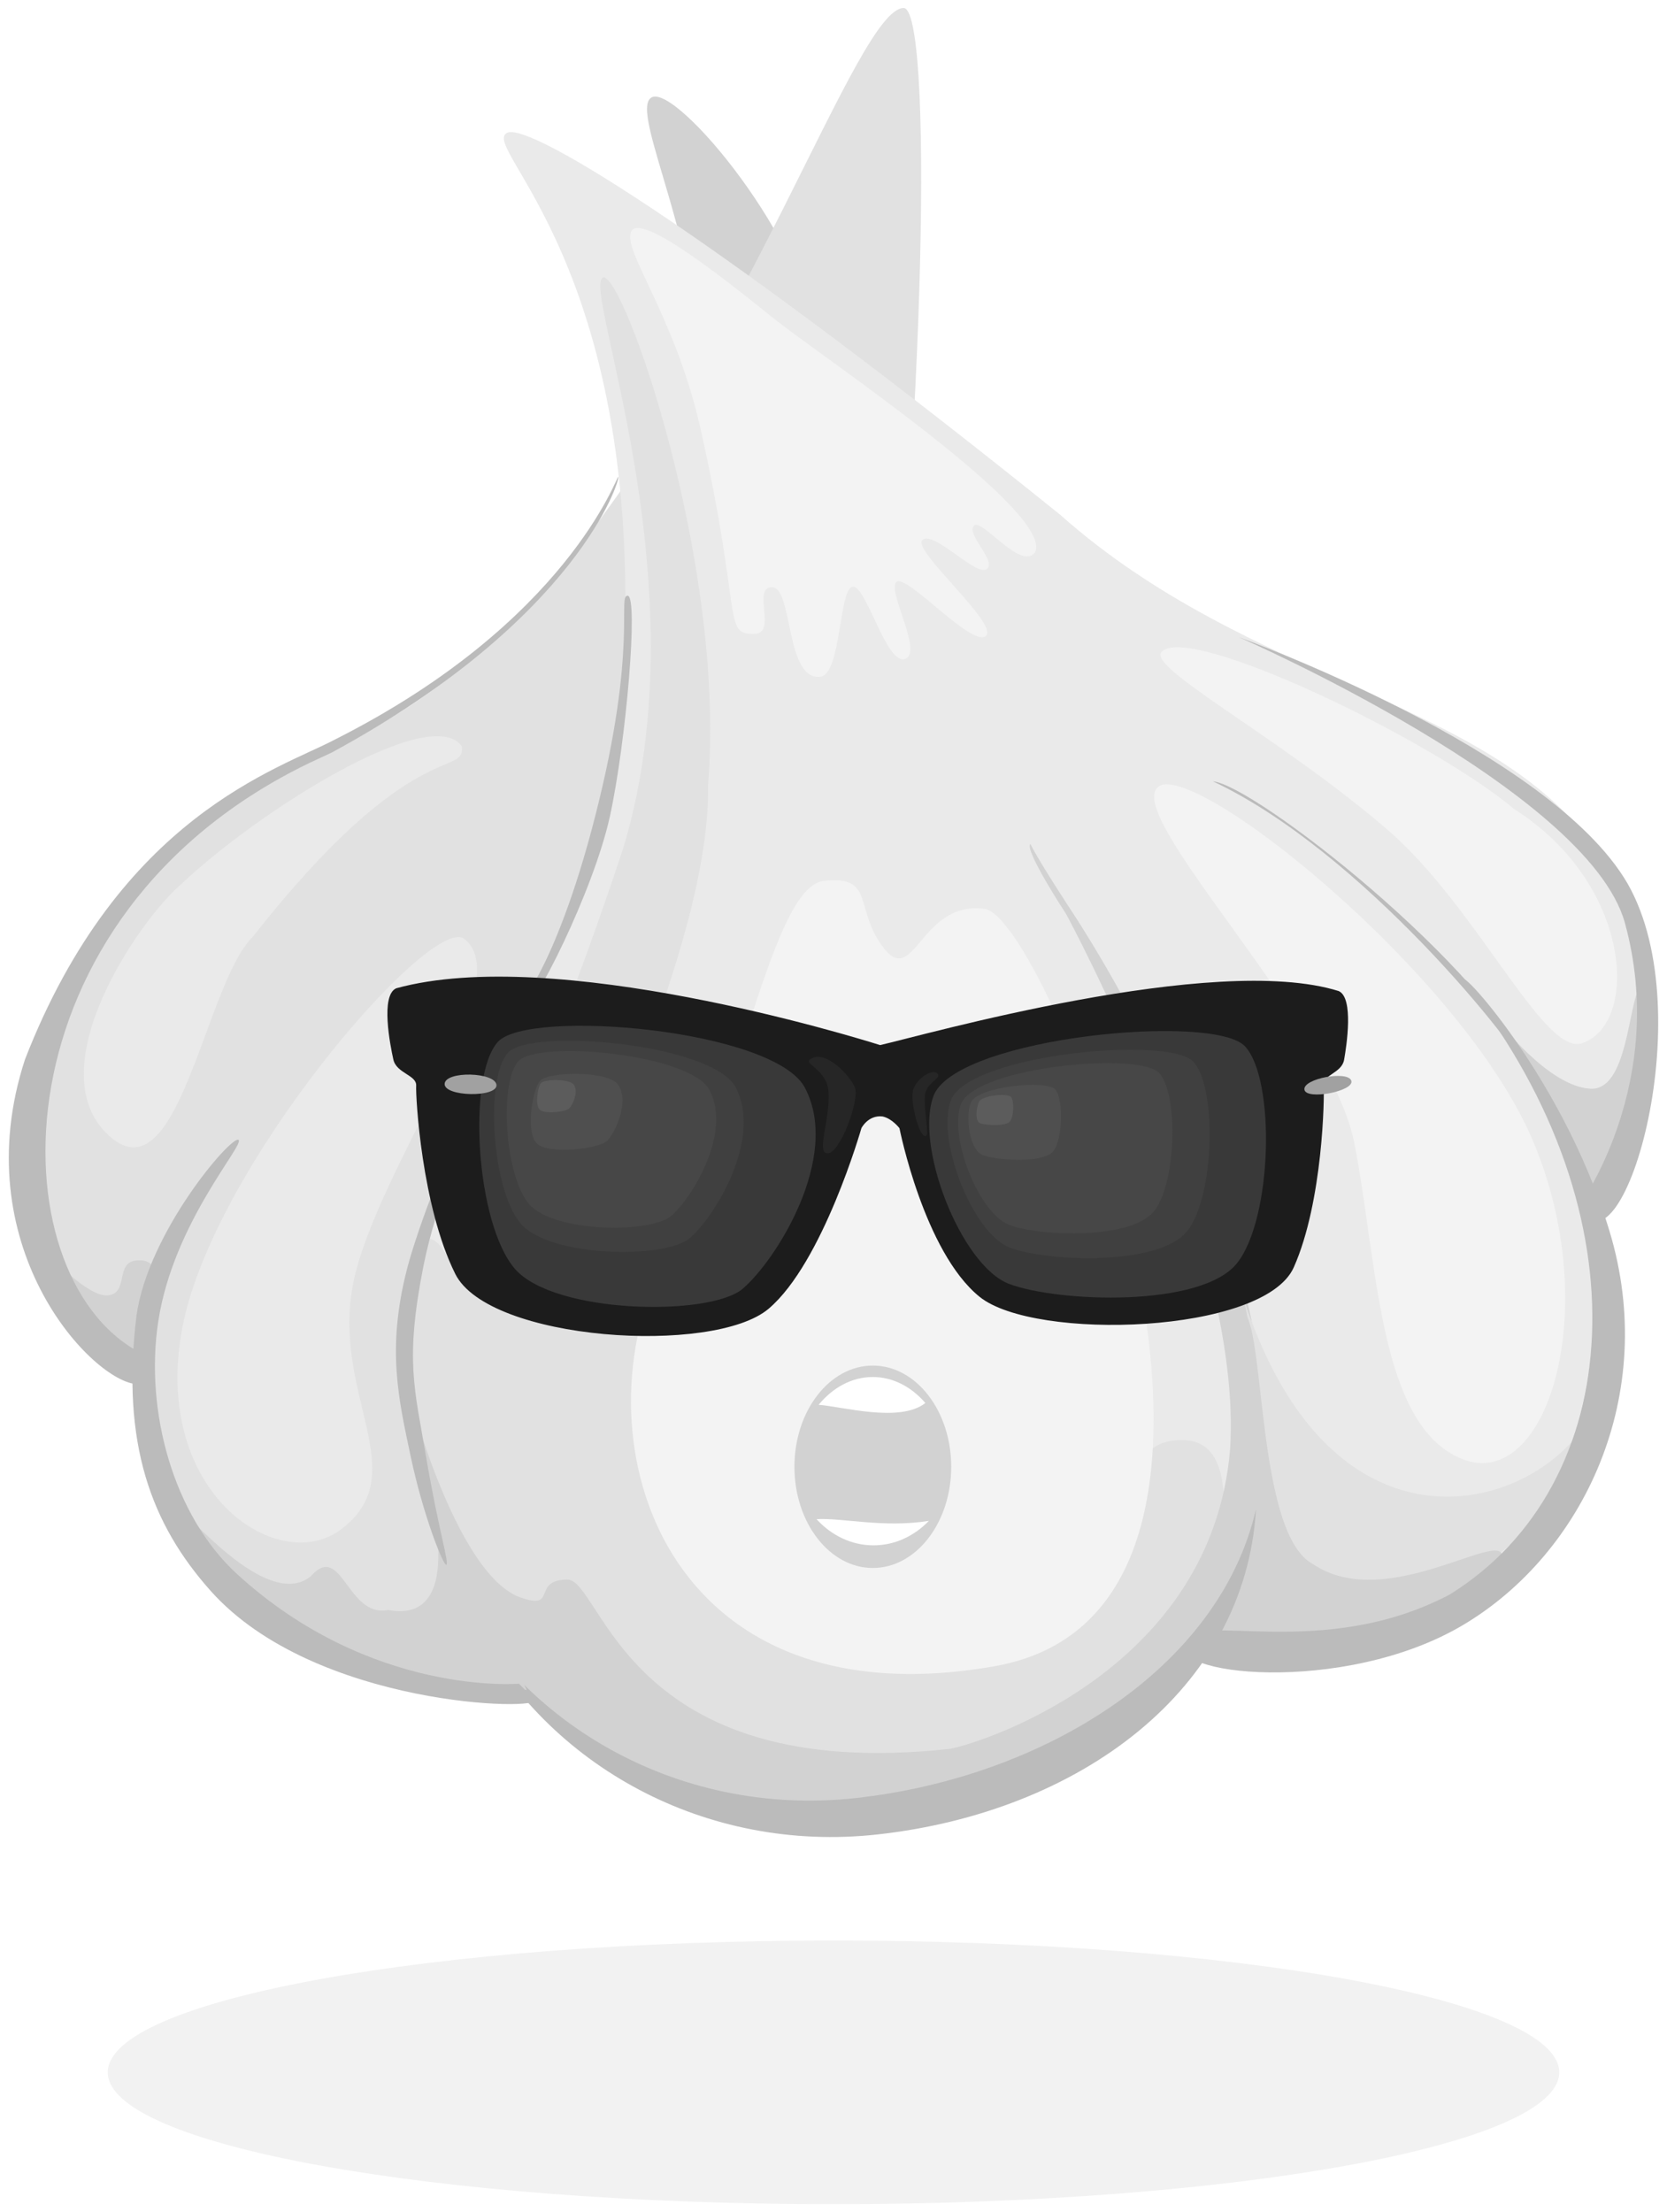 <svg version="1.1" xmlns="http://www.w3.org/2000/svg" xmlns:xlink="http://www.w3.org/1999/xlink" width="104" height="138" viewBox="0 0 104 138">
<defs>
<filter id="Shape-33-fx" filterUnits="userSpaceOnUse">
<feFlood flood-color="#121212" flood-opacity="1.000"/>
<feComposite operator="in" in2="SourceAlpha" />
<feOffset dx="1" dy="1.732"/>
<feGaussianBlur stdDeviation="0.0" result="blur" />
<feComposite operator="out" in="blur" in2="SourceAlpha" result="maskedShadow"/>
<feComposite operator="over" in="maskedShadow" in2="SourceGraphic" result="dropShadow"/>
<feFlood flood-color="#FFFFFF" flood-opacity="0.500"/>
<feComposite operator="out" in2="SourceAlpha"/>
<feOffset dx="1" dy="1.732"/>
<feGaussianBlur stdDeviation="0.0" result="blur" />
<feComposite operator="in" in="blur" in2="SourceAlpha" result="maskedShadow"/>
<feBlend mode="normal" in="maskedShadow" in2="dropShadow" result="innerShadow"/>
</filter>
<filter id="Shape-33-copy-fx" filterUnits="userSpaceOnUse">
<feFlood flood-color="#121212" flood-opacity="1.000"/>
<feComposite operator="in" in2="SourceAlpha" />
<feOffset dx="1" dy="1.732"/>
<feGaussianBlur stdDeviation="0.0" result="blur" />
<feComposite operator="out" in="blur" in2="SourceAlpha" result="maskedShadow"/>
<feComposite operator="over" in="maskedShadow" in2="SourceGraphic" result="dropShadow"/>
<feFlood flood-color="#FFFFFF" flood-opacity="0.500"/>
<feComposite operator="out" in2="SourceAlpha"/>
<feOffset dx="1" dy="1.732"/>
<feGaussianBlur stdDeviation="0.0" result="blur" />
<feComposite operator="in" in="blur" in2="SourceAlpha" result="maskedShadow"/>
<feBlend mode="normal" in="maskedShadow" in2="dropShadow" result="innerShadow"/>
</filter>
</defs>
<g id="icon-404-garlic">
<g id="garlick">
<g id="body">
<path id="Shape-3" d="M43.620,25.110 C44.277,16.126 39.108,6.905 40.658,6.073 C42.208,5.241 50.524,15.214 50.879,21.444 C51.233,27.675 42.964,34.093 43.620,25.110 z" fill="#D2D2D2" />
<path id="Shape-2" d="M56.369,0.499 C53.442,0.556 46.478,22.040 34.839,35.653 C23.199,49.265 16.168,45.736 7.775,56.266 C-5.718,73.931 8.735,84.986 8.735,84.986 C8.735,84.986 10.156,107.934 36.752,104.986 C55.050,102.809 59.973,0.430 56.369,0.499 z" fill="#E1E1E1" />
<path id="Shape-21" d="M2.951,78.145 C2.951,78.145 5.447,80.949 6.744,80.805 C8.042,80.662 7.179,78.777 8.476,78.633 C9.773,78.489 9.892,79.577 9.531,80.277 C9.170,80.977 8.782,85.421 8.782,85.421 L4.413,81.504 L2.951,78.145 z" fill="#D2D2D2" />
<path id="Shape-1" d="M31.624,8.292 C29.931,9.200 40.071,16.488 38.926,41.302 C37.975,61.924 23.900,69.603 25.885,87.707 C27.029,98.140 31.182,115.066 56.157,112.298 C72.702,110.465 75.215,102.190 75.215,102.190 C75.215,102.190 102.544,106.210 99.191,75.622 C101.203,73.614 106.019,61.978 99.433,52.807 C92.847,43.637 77.937,42.594 66.162,32.127 C45.678,15.621 33.072,7.515 31.624,8.292 z" fill="#EAEAEA" />
<path id="Shape-16" d="M37.646,17.307 C36.156,17.692 43.876,36.201 38.912,52.815 C32.505,72.229 27.935,78.457 27.935,78.457 C27.935,78.457 25.369,73.020 25.214,85.580 C25.059,98.140 39.654,111.487 47.148,111.976 C67.374,114.796 74.928,101.856 74.928,101.856 C74.928,101.856 78.686,90.217 74.050,89.850 C69.414,89.484 71.403,95.645 67.149,96.777 C58.956,98.428 62.187,83.179 54.335,79.428 C46.482,75.678 39.896,81.753 37.015,79.431 C34.134,77.110 44.335,60.356 44.177,48.931 C45.294,35.164 38.943,17.163 37.646,17.307 z" fill="#E1E1E1" />
<path id="Shape-15" d="M25.621,87.296 C25.621,87.296 28.614,98.627 32.673,99.717 C34.714,100.371 33.203,98.558 35.389,98.536 C37.575,98.514 38.981,111.341 59.307,109.089 C61.662,108.608 75.599,103.982 76.740,90.433 C77.617,77.463 66.512,57.018 66.512,57.018 C66.512,57.018 63.885,53.018 64.281,52.644 C64.845,53.792 66.944,56.970 66.944,56.970 C66.944,56.970 80.044,76.643 78.853,91.739 C77.663,106.834 63.461,111.049 59.039,112.639 C45.895,116.516 36.293,108.778 34.636,107.642 C26.498,101.282 25.621,87.296 25.621,87.296 z" fill="#D2D2D2" />
<path id="Shape-14-copy" d="M39.166,37.163 C38.502,37.090 39.812,40.392 37.160,50.809 C34.508,61.225 31.977,62.752 32.585,62.978 C33.193,63.204 37.028,55.591 38.049,50.930 C39.070,46.269 39.831,37.236 39.166,37.163 z" fill="#BBBBBB" />
<path id="Shape-8" d="M11.355,82.935 C13.202,72.830 26.801,57.128 28.925,58.543 C32.491,61.118 23.592,72.778 22.072,79.877 C20.552,86.976 26.025,91.982 21.157,95.492 C17.191,98.242 9.508,93.040 11.355,82.935 z" fill="#EAEAEA" />
<path id="Shape-9" d="M28.816,46.562 C26.872,43.807 16.128,50.609 11.367,55.097 C8.662,57.377 2.348,66.660 6.741,70.794 C11.134,74.927 12.763,61.403 15.763,58.450 C25.700,45.789 29.030,48.518 28.816,46.562 z" fill="#EAEAEA" />
<path id="Shape-18" d="M77.337,80.213 C83.862,101.833 101.472,91.891 99.760,84.801 C101.204,78.848 100.632,84.897 99.996,88.956 C91.673,104.391 76.391,103.079 78.517,89.035 C78.221,84.336 77.913,81.923 77.337,80.213 z" fill="#E1E1E1" />
<path id="Shape-18-copy" d="M95.667,67.430 C94.612,65.127 84.901,53.073 75.672,48.741 C78.250,48.969 92.766,60.270 95.883,67.406 C100.330,75.259 99.355,75.979 95.667,67.430 z" fill="#BBBBBB" />
<path id="Shape-17" d="M77.325,81.786 C79.030,81.377 78.177,95.555 81.899,97.563 C86.629,100.779 94.298,94.868 93.695,97.356 C91.864,102.620 80.765,103.190 80.765,103.190 C80.765,103.190 74.734,104.078 74.520,102.122 C80.866,98.117 75.618,82.195 77.325,81.786 z" fill="#D2D2D2" />
<path id="Ellipse-1" d="M53.406,112.163 C65.036,110.874 76.055,104.139 78.359,94.142 C77.682,105.451 67.304,113.044 54.750,114.435 C44.009,115.625 34.165,110.132 29.640,101.412 C34.600,108.791 43.631,113.246 53.406,112.163 z" fill="#BBBBBB" />
<path id="Shape-19" d="M93.508,63.709 C93.508,63.709 96.580,67.769 99.222,67.916 C101.865,68.064 101.534,61.059 102.663,61.374 C103.792,61.689 101.258,74.513 99.552,74.922 C98.737,73.472 93.508,63.709 93.508,63.709 z" fill="#D2D2D2" />
<path id="Shape-20" d="M26.626,92.466 C26.626,92.466 29.356,101.405 24.216,100.434 C21.645,100.939 21.337,96.132 19.389,98.329 C16.577,100.621 11.225,93.732 11.537,94.578 C11.849,95.424 15.470,102.504 23.756,104.226 C29.377,105.584 32.860,105.418 32.860,105.418 L26.626,92.466 z" fill="#D2D2D2" />
<path id="Shape-14" d="M28.855,70.873 C28.310,70.567 25.999,76.765 25.388,79.179 C24.110,84.162 24.872,87.307 25.630,90.891 C26.387,94.474 27.647,97.668 27.846,97.612 C28.044,97.555 27.345,95.388 26.579,90.858 C25.863,86.626 25.256,84.880 26.412,79.008 C27.237,74.822 29.095,71.067 28.855,70.873 z" fill="#BBBBBB" />
<path id="Shape-10" d="M77.313,39.757 C77.313,39.757 99.034,49.233 101.369,57.556 C104.099,67.486 98.591,75.138 98.495,75.259 C101.025,80.370 106.277,63.394 101.540,55.117 C96.682,46.743 77.313,39.757 77.313,39.757 z" fill="#BBBBBB" />
<path id="Shape-11" d="M91.516,61.509 C102.710,75.782 101.495,92.641 90.426,99.478 C82.458,103.662 74.449,100.479 74.111,102.387 C72.260,104.462 83.790,105.825 91.289,101.363 C98.788,96.902 103.506,87.026 100.415,76.806 C97.325,66.586 89.945,59.152 91.516,61.509 z" fill="#BBBBBB" />
<path id="Shape-12" d="M14.873,71.103 C15.337,71.345 10.813,76.237 9.871,82.447 C9.024,88.031 10.822,94.555 14.777,98.180 C23.130,105.836 32.380,105.031 32.380,105.031 C32.380,105.031 32.300,104.966 33.364,106.022 C33.956,106.763 19.630,106.517 13.142,99.241 C9.461,95.112 7.534,90.084 8.516,82.065 C9.252,76.847 14.408,70.861 14.873,71.103 z" fill="#BBBBBB" />
<path id="Shape-13" d="M38.572,29.747 C38.714,29.861 36.096,38.584 20.698,46.944 C20.185,47.189 19.649,47.428 19.354,47.570 C-0.509,57.112 -0.293,79.524 8.663,84.334 C9.982,86.388 9.346,86.569 8.445,86.338 C5.563,85.998 -2.209,77.616 1.560,66.086 C7.470,50.885 17.399,47.980 20.916,46.123 C35.433,38.793 38.478,29.672 38.572,29.747 z" fill="#BBBBBB" />
<path id="Shape-4" d="M39.401,14.409 C40.058,13.293 45.340,17.505 48.220,19.826 C51.101,22.147 65.852,31.979 64.567,34.469 C63.653,35.614 61.204,32.233 60.747,32.806 C60.290,33.378 62.199,34.992 61.562,35.498 C60.924,36.003 58.266,33.081 57.552,33.681 C56.838,34.282 62.375,38.973 61.500,39.678 C60.625,40.384 56.571,35.790 55.933,36.295 C55.296,36.801 57.630,40.716 56.461,41.106 C55.291,41.497 54.051,36.504 53.195,36.599 C52.340,36.694 52.486,41.981 51.213,42.210 C48.997,42.542 49.479,36.663 48.176,36.633 C46.874,36.604 48.520,39.552 47.047,39.541 C45.060,39.587 46.342,38.406 43.655,26.530 C42.018,19.494 38.744,15.525 39.401,14.409 z" fill="#F3F3F3" />
<path id="Shape-5" d="M72.469,40.662 C74.168,38.845 89.404,46.188 94.476,50.481 C101.890,55.175 102.299,64.004 98.615,65.103 C96.214,65.681 92.079,56.496 86.528,51.728 C79.810,45.957 71.539,41.657 72.469,40.662 z" fill="#F3F3F3" />
<path id="Shape-6" d="M72.212,49.125 C74.184,47.146 91.205,60.663 95.640,71.174 C100.075,81.685 96.509,93.083 91.250,91.025 C85.991,88.967 85.976,78.847 84.493,71.309 C83.010,63.772 70.240,51.104 72.212,49.125 z" fill="#F3F3F3" />
<path id="Shape-7" d="M51.403,54.951 C54.646,54.592 53.239,56.729 55.147,59.158 C57.054,61.586 57.443,56.153 61.443,56.700 C65.442,57.246 82.641,100.342 62.026,103.946 C41.411,107.551 36.093,89.984 41.147,79.193 C46.202,68.403 48.159,55.311 51.403,54.951 z" fill="#F3F3F3" />
</g>
<g id="mouth">
<path id="Ellipse-51" d="M54.453,85.187 C57.154,85.187 59.344,88.014 59.344,91.500 C59.344,94.986 57.154,97.813 54.453,97.813 C51.752,97.813 49.563,94.986 49.563,91.500 C49.563,88.014 51.752,85.187 54.453,85.187 z" fill="#D2D2D2" />
<path id="Ellipse-51-copy" d="M54.450,85.900 C55.712,85.900 56.862,86.513 57.731,87.521 C56.142,88.775 52.556,87.740 51.073,87.634 C51.952,86.560 53.141,85.900 54.450,85.900 z" fill="#FFFFFF" />
<path id="Ellipse-51-copy-" d="M54.496,96.400 C55.824,96.400 57.035,95.823 57.950,94.874 C55.110,95.327 52.503,94.668 50.942,94.768 C51.867,95.779 53.118,96.400 54.496,96.400 z" fill="#FFFFFF" />
</g>
<g id="glasses">
<path id="Shape-31" d="M83.855,66.111 C83.707,66.948 82.517,67.044 82.577,67.689 C82.638,68.335 82.544,74.946 80.715,79.059 C78.865,83.218 64.537,83.673 61.107,80.891 C57.643,78.080 56.115,70.379 56.115,70.379 C56.115,70.379 55.661,69.775 55.060,69.646 C54.165,69.540 53.743,70.372 53.743,70.372 C53.743,70.372 51.350,78.756 47.955,81.639 C44.518,84.558 30.489,83.659 28.402,79.466 C26.296,75.238 25.926,68.396 25.964,67.727 C26.002,67.059 24.732,66.961 24.540,66.093 C24.348,65.226 23.718,62.076 24.725,61.649 C34.610,58.936 53.273,64.679 54.907,65.194 C57.476,64.620 75.758,59.395 83.516,61.823 C84.477,62.240 84.003,65.274 83.855,66.111 z" fill="#1C1C1C" />
<path id="Shape-37" d="M58.537,67.058 C58.311,66.515 57.131,67.288 56.957,68.034 C56.784,68.780 57.352,70.987 57.759,70.865 C57.992,70.795 57.628,69.322 57.702,68.340 C57.757,67.602 58.634,67.291 58.537,67.058 z" fill="#262626" />
<path id="Shape-38" d="M50.543,66.083 C51.449,65.411 53.039,67.078 53.339,67.853 C53.639,68.628 52.364,72.095 51.587,71.942 C50.938,71.883 51.791,69.809 51.690,68.134 C51.604,66.702 50.126,66.393 50.543,66.083 z" fill="#262626" />
<path id="Shape-32" d="M31.064,64.990 C32.964,62.896 48.355,64.192 50.234,67.886 C52.474,72.233 48.385,78.652 46.332,80.396 C44.272,82.144 34.545,81.974 32.115,79.142 C29.682,76.307 29.135,67.115 31.064,64.990 z" fill="#393939" />
<path id="Shape-32-copy" d="M31.692,65.667 C33.110,64.094 44.529,65.097 45.916,67.863 C47.567,71.111 44.561,75.918 43.047,77.228 C41.526,78.545 34.302,78.452 32.487,76.328 C30.666,74.197 30.250,67.266 31.692,65.667 z" fill="#404040" />
<path id="Shape-32-copy-4" d="M32.346,66.192 C33.541,64.875 43.122,65.719 44.281,68.027 C45.659,70.737 43.144,74.751 41.877,75.849 C40.602,76.952 34.538,76.891 33.012,75.117 C31.479,73.336 31.132,67.531 32.346,66.192 z" fill="#474747" />
<path id="Shape-32-copy-5" d="M33.663,67.453 C34.118,66.830 38.001,66.763 38.583,67.691 C39.272,68.777 38.390,70.611 37.904,71.143 C37.414,71.679 34.233,72.029 33.510,71.345 C32.781,70.657 33.199,68.088 33.663,67.453 z" fill="#4F4F4F" />
<path id="Shape-32-copy-6" d="M33.740,67.575 C33.932,67.311 35.564,67.285 35.808,67.677 C36.096,68.136 35.728,68.910 35.524,69.136 C35.319,69.363 33.982,69.515 33.677,69.227 C33.368,68.935 33.545,67.845 33.740,67.575 z" fill="#5C5C5C" />
<path id="Shape-32" d="M77.675,65.273 C75.739,63.183 59.965,64.679 58.284,68.254 C56.984,71.328 59.937,78.958 62.964,80.095 C66.018,81.243 74.962,81.587 77.178,78.795 C79.385,76.013 79.586,67.336 77.675,65.273 z" fill="#393939" />
<path id="Shape-32-copy-2" d="M74.456,66.236 C72.957,64.602 60.675,65.745 59.359,68.549 C58.341,70.963 60.657,76.951 63.024,77.836 C65.408,78.727 72.361,78.972 74.076,76.787 C75.782,74.613 75.934,67.847 74.456,66.236 z" fill="#404040" />
<path id="Shape-32-copy-3" d="M72.320,66.937 C71.100,65.602 61.057,66.525 59.977,68.820 C59.140,70.797 61.041,75.699 62.982,76.419 C64.934,77.143 70.612,77.328 72.009,75.543 C73.398,73.768 73.523,68.252 72.320,66.937 z" fill="#474747" />
<path id="Shape-32-copy-7" d="M65.837,67.961 C65.318,67.362 61.030,67.745 60.569,68.777 C60.211,69.667 60.478,71.736 61.312,72.058 C62.149,72.381 65.136,72.599 65.724,71.800 C66.307,71.008 66.348,68.550 65.837,67.961 z" fill="#4F4F4F" />
<path id="Shape-32-copy-8" d="M63.070,68.424 C62.853,68.186 61.267,68.324 61.070,68.738 C60.916,69.096 60.803,69.946 61.155,70.072 C61.508,70.198 62.764,70.275 63.013,69.954 C63.259,69.637 63.282,68.657 63.070,68.424 z" fill="#5C5C5C" />
<path id="Shape-33" d="M25.740,64.144 C25.792,63.329 28.892,63.408 28.973,64.212 C29.054,65.016 25.688,64.959 25.740,64.144 z" fill="#A1A1A1" filter="url(#Shape-33-fx)" />
<path id="Shape-33-copy" d="M79.379,64.503 C79.288,63.815 82.095,63.300 82.305,63.953 C82.514,64.607 79.470,65.192 79.379,64.503 z" fill="#A1A1A1" filter="url(#Shape-33-copy-fx)" />
</g>
<path id="shadow" d="M52.000,121.052 C26.995,121.052 6.724,124.734 6.724,129.276 C6.724,133.818 26.995,137.500 52.000,137.500 C77.005,137.500 97.276,133.818 97.276,129.276 C97.276,124.734 77.005,121.052 52.000,121.052 z" fill="#000000" opacity="0.051" />
</g>
</g>
</svg>
